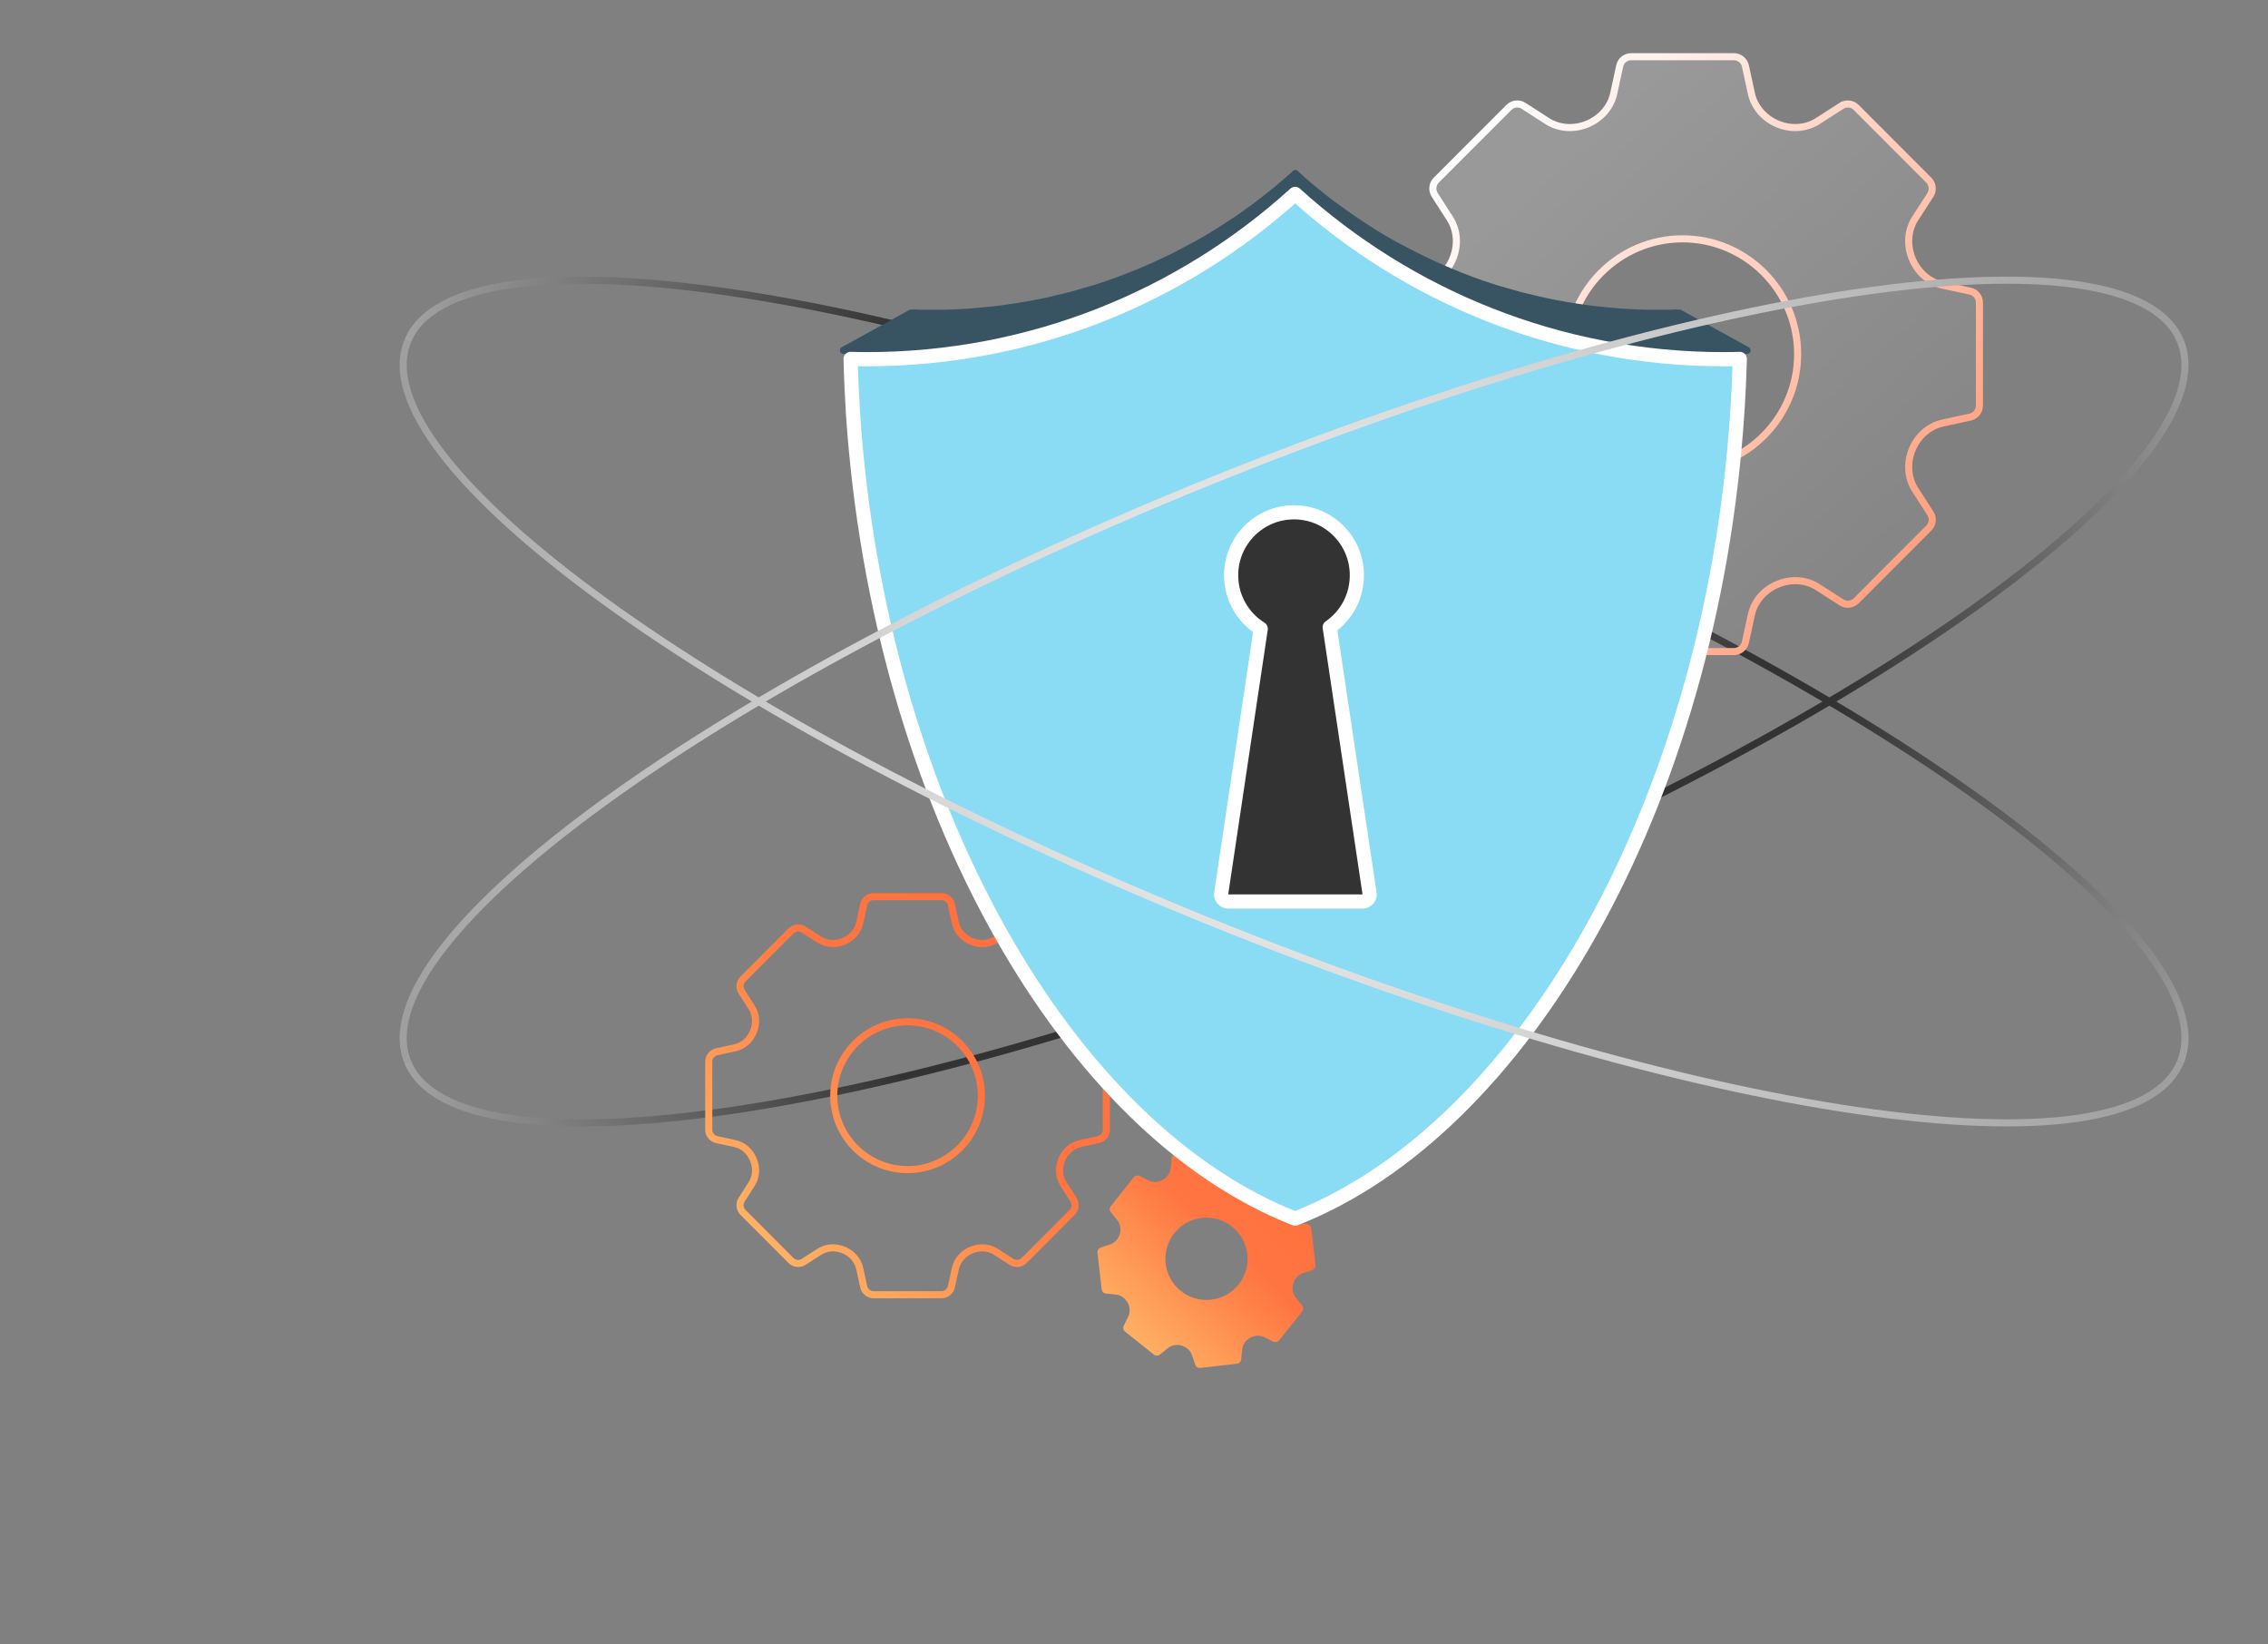 <svg width="640" height="464" viewBox="0 0 640 464" fill="none" xmlns="http://www.w3.org/2000/svg">
<rect x="0" y="0" width="640" height="464" fill="#808080" stroke="none"/>
<g clip-path="url(#clip0_4767_7258)">
<path d="M115.04 299.606C128.869 333.63 252.066 315.696 390.209 259.55C528.352 203.404 629.128 130.306 615.299 96.282" stroke="url(#paint0_radial_4767_7258)" stroke-width="2"/>
<path d="M115.04 96.282C128.869 62.258 252.066 80.191 390.209 136.338C528.352 192.484 629.128 265.582 615.299 299.606" stroke="url(#paint1_radial_4767_7258)" stroke-width="2"/>
<path d="M460.295 16H489.276C490.841 16 492.201 17.09 492.53 18.605L494.216 26.375L494.217 26.376C495.086 30.37 498.004 33.471 501.636 34.993L501.64 34.995C505.274 36.5 509.528 36.367 512.968 34.153L512.969 34.154L519.64 29.864L519.641 29.865C520.965 29.016 522.682 29.201 523.794 30.315L544.279 50.833C545.392 51.948 545.577 53.67 544.729 54.998L540.432 61.661L540.429 61.665C538.218 65.128 538.107 69.387 539.607 73.024L539.609 73.028C541.128 76.664 544.223 79.588 548.213 80.459H548.214L555.971 82.147C557.484 82.477 558.572 83.823 558.572 85.408V114.437C558.572 116.002 557.486 117.351 555.971 117.681L548.214 119.369H548.213C544.223 120.24 541.128 123.164 539.609 126.8L539.607 126.804C538.107 130.44 538.217 134.718 540.43 138.165L540.431 138.166L544.73 144.851L544.731 144.852C545.577 146.161 545.39 147.895 544.283 148.99L544.278 148.995L523.799 169.525C522.686 170.627 520.966 170.812 519.641 169.963H519.64L512.968 165.674C509.636 163.529 505.538 163.338 501.979 164.714L501.64 164.851C498.004 166.355 495.086 169.458 494.217 173.452L494.216 173.453L492.53 181.223C492.2 182.744 490.835 183.846 489.276 183.846H460.295C458.741 183.846 457.39 182.749 457.059 181.223L455.373 173.453V173.452L455.285 173.08C454.32 169.266 451.471 166.308 447.949 164.851C444.313 163.329 440.042 163.46 436.604 165.674L429.931 169.964L429.928 169.966C428.621 170.812 426.889 170.626 425.795 169.53L405.293 148.995C404.199 147.899 404.013 146.162 404.858 144.852L404.859 144.849L409.142 138.164L409.143 138.165C411.284 134.828 411.474 130.708 410.101 127.143L409.963 126.8C408.46 123.162 405.364 120.24 401.376 119.369H401.375L393.618 117.681C392.097 117.349 391 115.996 391 114.437V85.408C391 83.829 392.099 82.478 393.618 82.147L401.375 80.459H401.376C405.365 79.588 408.463 76.664 409.965 73.024L409.964 73.023C411.484 69.381 411.351 65.124 409.144 61.665L409.142 61.663L404.859 54.996C404.013 53.669 404.196 51.948 405.292 50.833L405.293 50.834L425.795 30.315L425.8 30.311C426.893 29.203 428.622 29.017 429.928 29.862L429.931 29.864L436.604 34.153C440.043 36.368 444.315 36.5 447.95 34.995L447.954 34.993C451.585 33.471 454.504 30.37 455.373 26.376V26.375L457.059 18.605C457.389 17.085 458.735 16 460.295 16ZM474.795 67.388C456.887 67.388 442.302 81.98 442.302 99.914C442.302 117.847 456.887 132.458 474.795 132.458C492.704 132.458 507.271 117.847 507.271 99.914C507.27 81.981 492.703 67.388 474.795 67.388Z" fill="url(#paint2_linear_4767_7258)" fill-opacity="0.2" stroke="url(#paint3_linear_4767_7258)" stroke-width="2"/>
<path d="M246.507 365.32H265.688C267.038 365.32 268.195 364.384 268.477 363.062L269.59 357.939C270.124 355.533 271.889 353.632 274.114 352.711C276.355 351.775 278.936 351.865 281.013 353.201L285.419 356.038C286.561 356.766 288.044 356.602 288.994 355.667L302.553 342.078C303.502 341.127 303.665 339.642 302.938 338.513L300.09 334.088C298.755 332.023 298.681 329.424 299.601 327.197C300.52 324.954 302.419 323.187 304.822 322.667L309.955 321.553C311.261 321.271 312.195 320.098 312.195 318.761V299.558C312.195 298.222 311.261 297.049 309.955 296.766L304.822 295.653C302.419 295.133 300.52 293.366 299.601 291.123C298.681 288.895 298.755 286.296 300.09 284.232L302.938 279.806C303.665 278.678 303.502 277.193 302.553 276.242L288.994 262.668C288.044 261.718 286.561 261.554 285.419 262.282L281.013 265.118C278.936 266.455 276.355 266.544 274.114 265.609C271.889 264.688 270.124 262.787 269.59 260.381L268.477 255.257C268.195 253.935 267.038 253 265.688 253H246.507C245.172 253 244 253.935 243.718 255.257L242.605 260.381C242.086 262.787 240.321 264.688 238.081 265.609C235.856 266.544 233.26 266.455 231.198 265.118L226.777 262.282C225.649 261.554 224.166 261.718 223.216 262.668L209.657 276.242C208.708 277.193 208.545 278.678 209.272 279.806L212.105 284.232C213.44 286.296 213.529 288.895 212.595 291.123C211.675 293.366 209.791 295.133 207.388 295.653L202.255 296.766C200.935 297.049 200 298.222 200 299.558V318.761C200 320.098 200.935 321.271 202.255 321.553L207.388 322.667C209.791 323.187 211.675 324.954 212.595 327.197C213.529 329.424 213.44 332.023 212.105 334.088L209.272 338.513C208.545 339.642 208.708 341.127 209.657 342.078L223.216 355.667C224.166 356.602 225.649 356.766 226.777 356.038L231.198 353.201C233.26 351.865 235.856 351.775 238.081 352.711C240.321 353.632 242.086 355.533 242.605 357.939L243.718 363.062C244 364.384 245.172 365.32 246.507 365.32ZM256.105 330.018C244.623 330.018 235.277 320.662 235.277 309.167C235.277 297.658 244.623 288.301 256.105 288.301C267.587 288.301 276.933 297.658 276.933 309.167C276.933 320.662 267.587 330.018 256.105 330.018Z" stroke="url(#paint4_linear_4767_7258)" stroke-width="2" stroke-miterlimit="22.926"/>
<path d="M319.953 332.172C320.339 331.682 321.007 331.533 321.57 331.801L324.137 333.078C325.413 333.701 326.896 333.583 328.113 332.914C329.329 332.231 330.219 331.043 330.368 329.617L330.649 326.766C330.724 326.142 331.198 325.652 331.821 325.578L342.206 324.39C342.829 324.33 343.407 324.687 343.615 325.281L344.535 327.999C344.995 329.35 346.137 330.315 347.472 330.702C348.807 331.088 350.276 330.865 351.388 329.959L353.599 328.147C354.088 327.761 354.771 327.761 355.26 328.147L363.449 334.667C363.894 335.023 364.057 335.632 363.85 336.167L363.805 336.271L362.544 338.855C361.906 340.132 362.025 341.617 362.707 342.835C363.375 344.053 364.576 344.944 366.001 345.092L368.849 345.375C369.457 345.449 369.947 345.924 370.021 346.548L371.208 356.944C371.282 357.567 370.911 358.147 370.318 358.355L367.603 359.275C366.253 359.736 365.289 360.879 364.903 362.216C364.517 363.538 364.74 365.023 365.645 366.137L367.454 368.349C367.84 368.84 367.855 369.523 367.469 370.013L360.957 378.211C360.571 378.686 359.889 378.834 359.34 378.567L356.773 377.305C355.483 376.666 353.999 376.785 352.783 377.468C351.566 378.136 350.676 379.339 350.528 380.765L350.246 383.617C350.187 384.225 349.697 384.716 349.089 384.79L338.69 385.978C338.067 386.052 337.488 385.681 337.295 385.087L336.376 382.369C335.916 381.018 334.773 380.052 333.438 379.666C332.103 379.28 330.62 379.503 329.522 380.409L327.297 382.221C326.822 382.607 326.125 382.622 325.635 382.235L317.461 375.716C316.972 375.33 316.823 374.646 317.09 374.097L318.366 371.528C318.989 370.236 318.871 368.75 318.203 367.533C317.521 366.315 316.334 365.424 314.91 365.275L312.061 364.993C311.438 364.934 310.949 364.444 310.875 363.82L309.688 353.424C309.629 352.8 309.999 352.221 310.578 352.028L313.293 351.107C314.643 350.647 315.607 349.488 315.993 348.167C316.378 346.83 316.156 345.345 315.251 344.231L313.441 342.018C313.055 341.543 313.055 340.845 313.441 340.355L319.953 332.172ZM347.68 346.102C342.666 342.107 335.352 342.939 331.376 347.959C327.386 352.964 328.216 360.285 333.231 364.28C338.23 368.26 345.543 367.429 349.534 362.424C353.51 357.404 352.679 350.082 347.68 346.102Z" fill="url(#paint5_linear_4767_7258)"/>
<path fill-rule="evenodd" clip-rule="evenodd" d="M493.001 98.861L473.916 88.335H472.156L471.804 88.404H464.55L460.888 88.266L457.226 88.058L453.564 87.712L449.973 87.365L446.381 86.881L442.79 86.327L439.268 85.703L435.818 85.011L432.297 84.18L428.846 83.349L422.085 81.41L418.705 80.302L415.395 79.124L412.156 77.878L408.916 76.562L405.747 75.177L402.578 73.723L399.48 72.199L396.381 70.606L393.353 69.014L390.325 67.282L387.367 65.482L384.48 63.612L381.663 61.742L376.029 57.725L373.353 55.648L370.677 53.501L368.072 51.285L365.536 49L365.466 52.601L368.494 55.232L371.593 57.864L374.691 60.357L377.931 62.85L381.17 65.274L384.48 67.559L387.79 69.775L391.24 71.991L394.691 74.069L398.212 76.077L401.804 78.016L405.395 79.886L409.057 81.687L412.79 83.418L420.395 86.604L424.198 88.058L428.142 89.374L432.015 90.689L436.029 91.867L440.043 92.975L444.057 94.014L448.142 94.914L452.297 95.745L456.451 96.507L460.606 97.13L464.832 97.684L469.127 98.169L473.353 98.515L477.719 98.792L482.015 98.93L486.381 99H487.649L488.071 98.93H490.958L491.381 98.861H493.001Z" fill="#385362"/>
<path fill-rule="evenodd" clip-rule="evenodd" d="M365.464 52.601L365.535 49L362.929 51.285L360.324 53.501L357.647 55.648L354.971 57.725L352.225 59.734L349.408 61.742L343.633 65.482L340.676 67.282L337.648 69.014L331.591 72.199L328.422 73.723L325.324 75.177L322.084 76.562L318.845 77.878L315.605 79.124L312.296 80.302L308.915 81.41L302.155 83.349L295.253 85.011L291.732 85.703L288.211 86.327L284.62 86.881L281.028 87.365L277.436 87.712L273.775 88.058L270.113 88.266L266.451 88.404H259.197L258.845 88.335H257.084L238 98.861H239.62L240.042 98.93H242.93L243.352 99H244.62L248.986 98.93L253.282 98.792L257.577 98.515L261.873 98.169L266.099 97.684L270.324 97.13L274.549 96.507L278.704 95.745L282.789 94.914L286.873 94.014L290.958 92.975L294.972 91.867L298.915 90.689L302.859 89.374L306.732 88.058L310.605 86.604L318.211 83.418L321.873 81.687L325.535 79.886L329.197 78.016L332.788 76.077L336.31 74.069L339.76 71.991L346.521 67.559L349.831 65.274L353.07 62.85L359.408 57.864L362.507 55.232L365.464 52.601Z" fill="#385362"/>
<path fill-rule="evenodd" clip-rule="evenodd" d="M493.001 98.861L473.916 88.335H472.156L471.804 88.404H464.55L460.888 88.266L457.226 88.058L453.564 87.712L449.973 87.365L446.381 86.881L442.79 86.327L439.268 85.703L435.818 85.011L432.297 84.18L428.846 83.349L422.085 81.41L418.705 80.302L415.395 79.124L412.156 77.878L408.916 76.562L405.747 75.177L402.578 73.723L399.48 72.199L396.381 70.606L393.353 69.014L390.325 67.282L387.367 65.482L384.48 63.612L381.663 61.742L376.029 57.725L373.353 55.648L370.677 53.501L368.072 51.285L365.536 49L365.466 52.601L368.494 55.232L371.593 57.864L374.691 60.357L377.931 62.85L381.17 65.274L384.48 67.559L387.79 69.775L391.24 71.991L394.691 74.069L398.212 76.077L401.804 78.016L405.395 79.886L409.057 81.687L412.79 83.418L420.395 86.604L424.198 88.058L428.142 89.374L432.015 90.689L436.029 91.867L440.043 92.975L444.057 94.014L448.142 94.914L452.297 95.745L456.451 96.507L460.606 97.13L464.832 97.684L469.127 98.169L473.353 98.515L477.719 98.792L482.015 98.93L486.381 99H487.649L488.071 98.93H490.958L491.381 98.861H493.001Z" stroke="#385362" stroke-width="2" stroke-miterlimit="22.926" stroke-linecap="round" stroke-linejoin="round"/>
<path fill-rule="evenodd" clip-rule="evenodd" d="M365.464 52.601L365.535 49L362.929 51.285L360.324 53.501L357.647 55.648L354.971 57.725L352.225 59.734L349.408 61.742L343.633 65.482L340.676 67.282L337.648 69.014L331.591 72.199L328.422 73.723L325.324 75.177L322.084 76.562L318.845 77.878L315.605 79.124L312.296 80.302L308.915 81.41L302.155 83.349L295.253 85.011L291.732 85.703L288.211 86.327L284.62 86.881L281.028 87.365L277.436 87.712L273.775 88.058L270.113 88.266L266.451 88.404H259.197L258.845 88.335H257.084L238 98.861H239.62L240.042 98.93H242.93L243.352 99H244.62L248.986 98.93L253.282 98.792L257.577 98.515L261.873 98.169L266.099 97.684L270.324 97.13L274.549 96.507L278.704 95.745L282.789 94.914L286.873 94.014L290.958 92.975L294.972 91.867L298.915 90.689L302.859 89.374L306.732 88.058L310.605 86.604L318.211 83.418L321.873 81.687L325.535 79.886L329.197 78.016L332.788 76.077L336.31 74.069L339.76 71.991L346.521 67.559L349.831 65.274L353.07 62.85L359.408 57.864L362.507 55.232L365.464 52.601Z" stroke="#385362" stroke-width="2" stroke-miterlimit="22.926" stroke-linecap="round" stroke-linejoin="round"/>
<path d="M365.467 54.71C333.503 83.701 291.103 101.35 244.62 101.35C243.06 101.35 241.536 101.314 240.034 101.27C240.138 106.324 240.392 111.399 240.7 116.603C244.379 171.845 259.568 222.579 281.964 262.592C304.21 302.336 333.472 331.339 365.465 343.851C397.458 331.338 426.738 302.336 448.992 262.592C471.397 222.579 486.585 171.846 490.229 116.604L490.23 116.594L490.378 114.39C490.656 109.975 490.826 105.623 490.946 101.271C489.451 101.314 487.933 101.35 486.38 101.35C439.896 101.35 397.497 83.7 365.467 54.71Z" fill="#89DCF4" stroke="white" stroke-width="4" stroke-miterlimit="22.926" stroke-linecap="round" stroke-linejoin="round"/>
<path d="M365.149 144.552C355.362 144.552 347.408 152.507 347.408 162.294C347.408 168.684 350.74 174.265 355.769 177.398L344.606 252.068C344.52 252.644 344.689 253.229 345.069 253.67C345.449 254.111 346.002 254.364 346.584 254.364H384.49C385.072 254.364 385.626 254.111 386.006 253.67C386.386 253.229 386.554 252.644 386.468 252.068L375.226 176.973C379.893 173.748 382.891 168.389 382.891 162.294C382.891 152.507 374.936 144.553 365.149 144.552Z" fill="#333333" stroke="white" stroke-width="4" stroke-miterlimit="22.926" stroke-linecap="round" stroke-linejoin="round"/>
<path d="M115.039 299.606C101.21 265.582 201.987 192.484 340.13 136.338C478.273 80.192 601.47 62.258 615.298 96.282" stroke="url(#paint6_radial_4767_7258)" stroke-width="2"/>
<path d="M115.039 96.282C101.21 130.306 201.987 203.404 340.13 259.55C478.273 315.696 601.47 333.63 615.298 299.606" stroke="url(#paint7_radial_4767_7258)" stroke-width="2"/>
</g>
<defs>
<radialGradient id="paint0_radial_4767_7258" cx="0" cy="0" r="1" gradientUnits="userSpaceOnUse" gradientTransform="translate(377.689 228.747) rotate(157.42) scale(389.724 194.101)">
<stop offset="0.387" stop-color="#333333"/>
<stop offset="1" stop-color="white"/>
</radialGradient>
<radialGradient id="paint1_radial_4767_7258" cx="0" cy="0" r="1" gradientUnits="userSpaceOnUse" gradientTransform="translate(377.689 167.141) rotate(-157.42) scale(389.724 194.101)">
<stop offset="0.387" stop-color="#333333"/>
<stop offset="1" stop-color="white"/>
</radialGradient>
<linearGradient id="paint2_linear_4767_7258" x1="430.349" y1="48.691" x2="535.489" y2="163.706" gradientUnits="userSpaceOnUse">
<stop stop-color="white"/>
<stop offset="1" stop-color="white" stop-opacity="0.2"/>
</linearGradient>
<linearGradient id="paint3_linear_4767_7258" x1="413.503" y1="39.397" x2="613.908" y2="209.016" gradientUnits="userSpaceOnUse">
<stop stop-color="white"/>
<stop offset="1" stop-color="#FF6F3D"/>
</linearGradient>
<linearGradient id="paint4_linear_4767_7258" x1="200" y1="369.707" x2="312.325" y2="253.124" gradientUnits="userSpaceOnUse">
<stop stop-color="#FFC671"/>
<stop offset="0.594" stop-color="#FF7541"/>
<stop offset="1" stop-color="#FF6F3D"/>
</linearGradient>
<linearGradient id="paint5_linear_4767_7258" x1="309.682" y1="388.394" x2="371.288" y2="324.452" gradientUnits="userSpaceOnUse">
<stop stop-color="#FFC671"/>
<stop offset="0.594" stop-color="#FF7541"/>
<stop offset="1" stop-color="#FF6F3D"/>
</linearGradient>
<radialGradient id="paint6_radial_4767_7258" cx="0" cy="0" r="1" gradientUnits="userSpaceOnUse" gradientTransform="translate(352.649 167.141) rotate(-22.119) scale(270 109.969)">
<stop stop-color="white"/>
<stop offset="1" stop-color="#9F9F9F"/>
</radialGradient>
<radialGradient id="paint7_radial_4767_7258" cx="0" cy="0" r="1" gradientUnits="userSpaceOnUse" gradientTransform="translate(352.649 228.747) rotate(22.119) scale(270 109.969)">
<stop stop-color="white"/>
<stop offset="1" stop-color="#9F9F9F"/>
</radialGradient>
<clipPath id="clip0_4767_7258">
<rect width="640" height="464" fill="white"/>
</clipPath>
</defs>
</svg>
